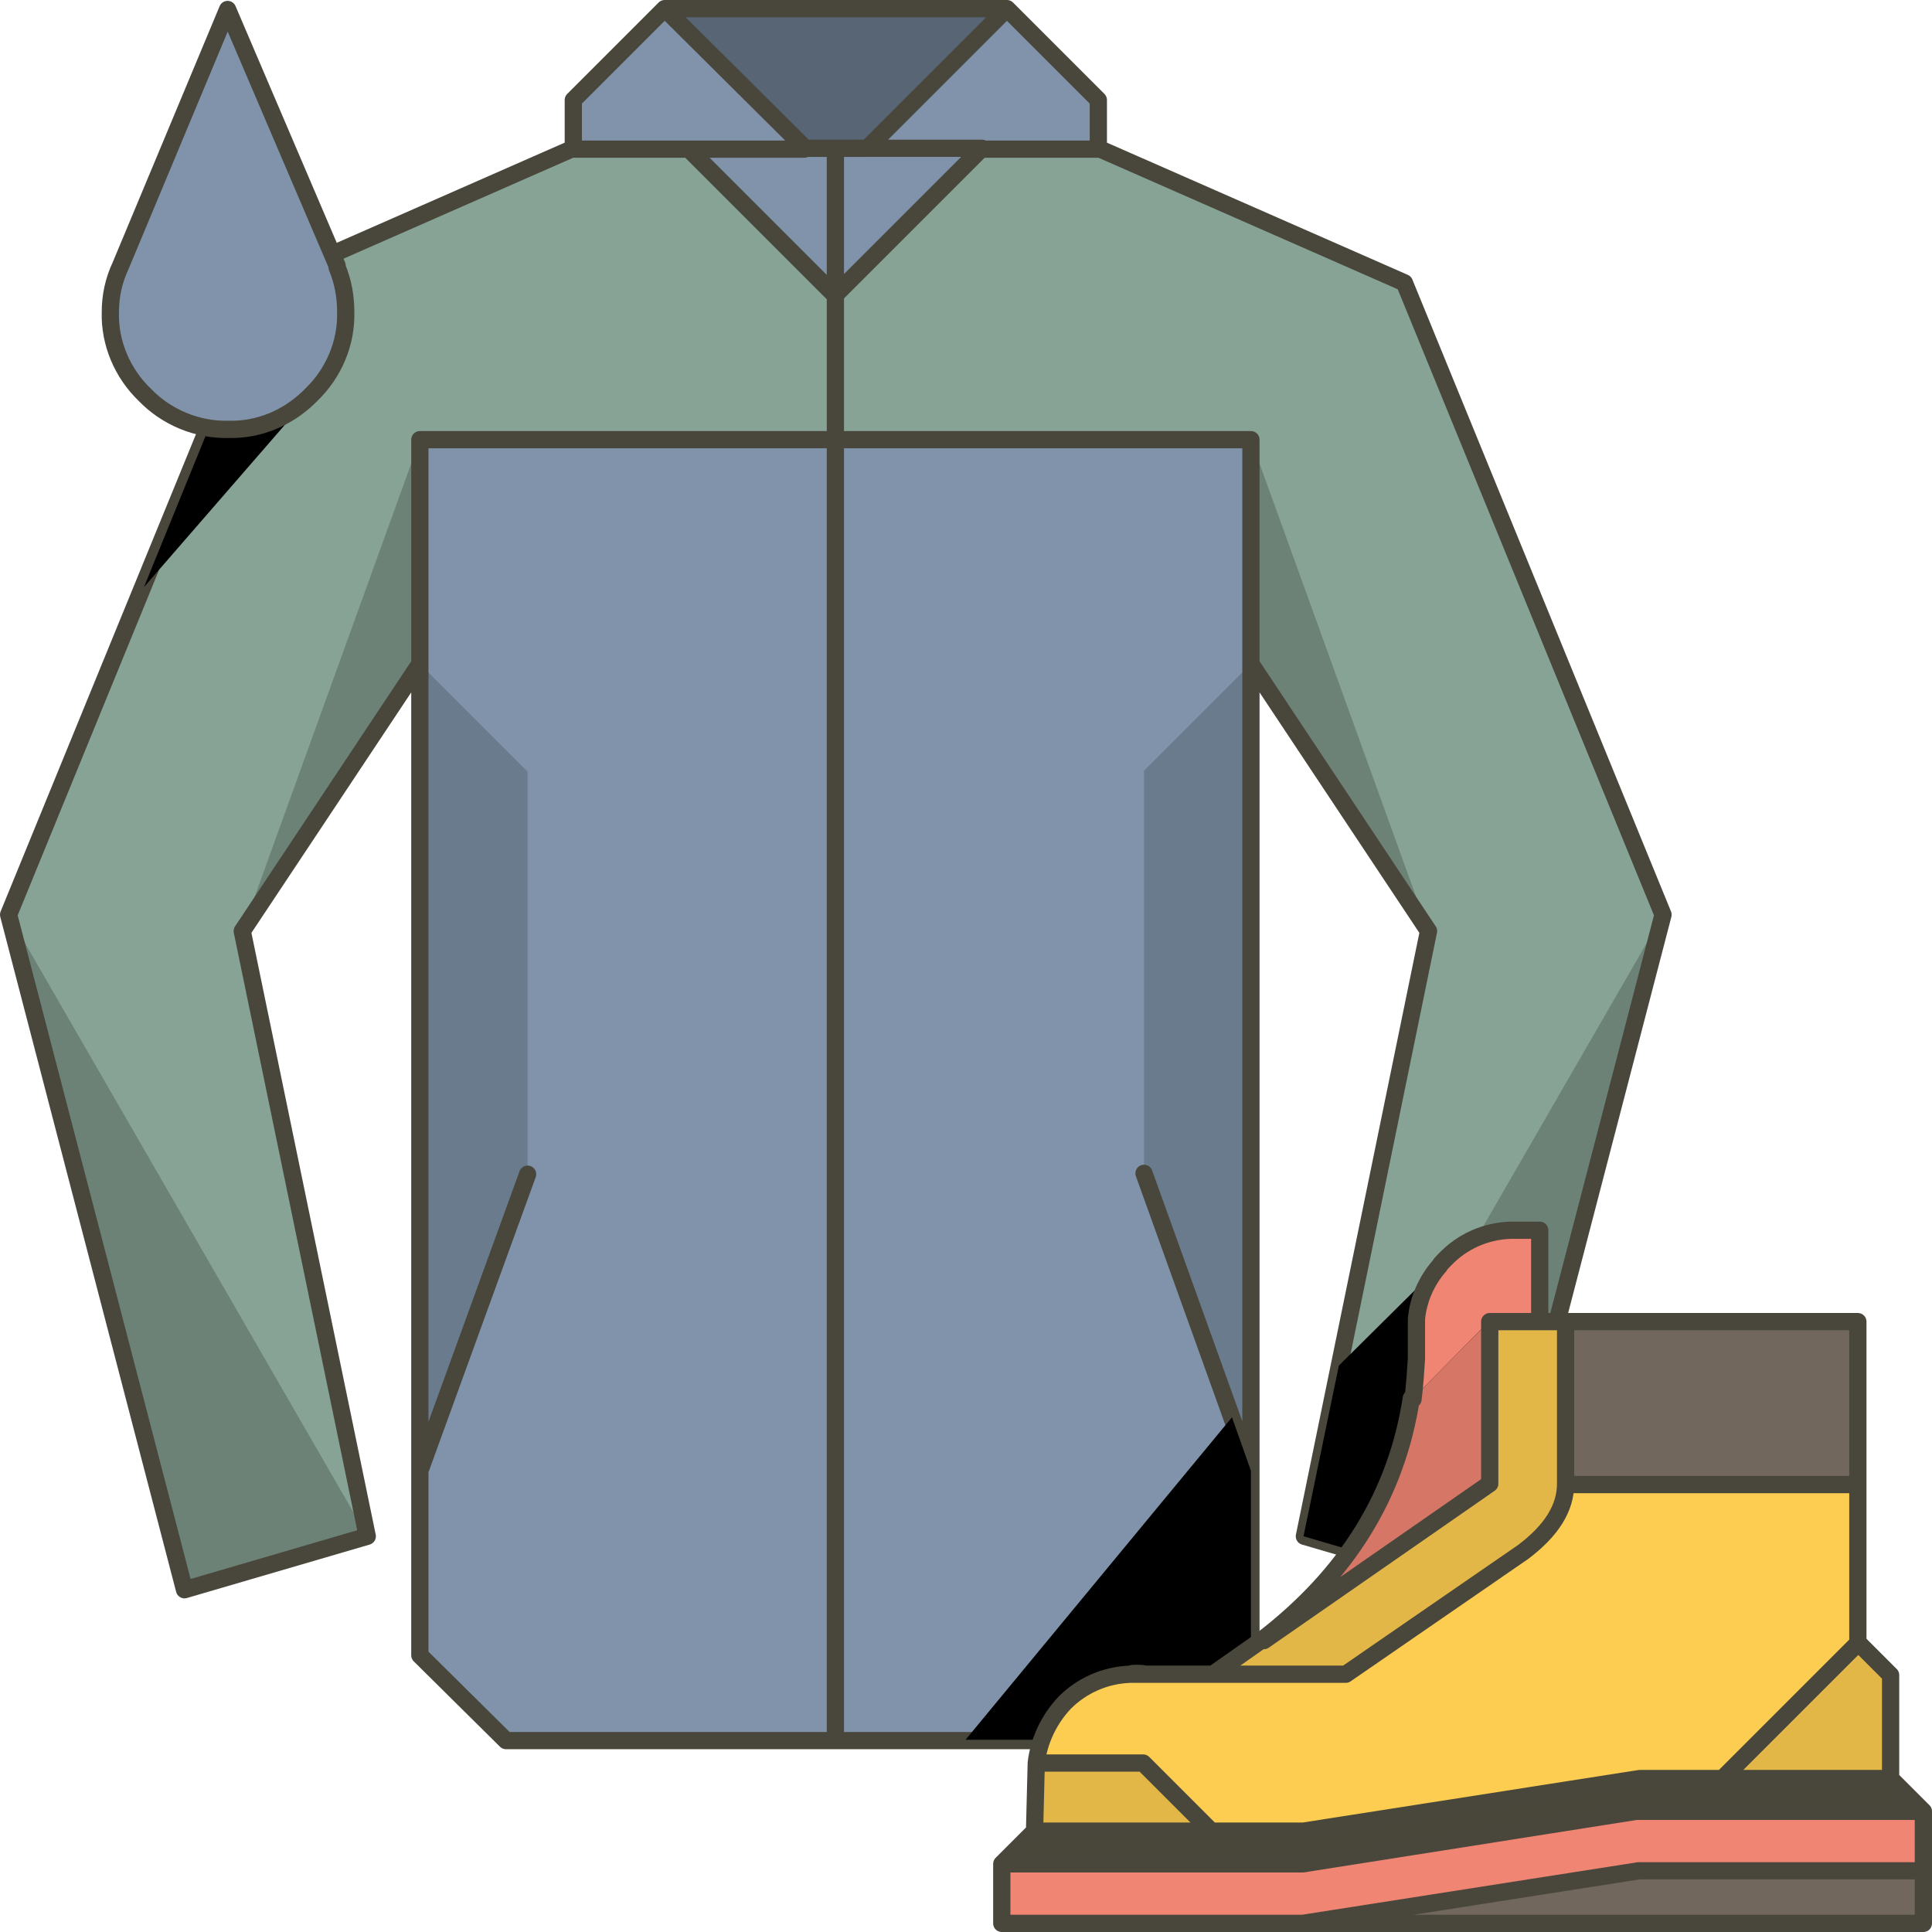<svg xmlns="http://www.w3.org/2000/svg" viewBox="0 0 224.1 224.1"><path d="M1.7 103.6c1.2.2 27.8 1.5 27.8 1.5s-1.1 1.9-1.4 2.9 14.1 69.1 14.1 69.1l-20 7.5-20.5-81z" fill="#6c8277"/><path fill="#6c8277" d="M165.3 103.3l26.4-.2.8 5.3-11.8 44.9-20.7 27.1-8.8-2.2 16.5-71.1z"/><title>Depositphotos_108861120_08</title><path d="M21.4 184.5l21.9-7.4-42.5-73 20.6 80.4m151 0l20.4-78.3-41.6 72.1 21.2 6.2M144.2 48.9l.9 28.1 21.6 31.4-18.2-58.7M48.7 77l-.9-32.1L28.1 108l20.6-31z" fill="#6c8277"/><path d="M80 17.2H66.5L31 32.8 1 106.1l41.6 72.1L28.1 108l20.6-57h48.2V34.3L80 17.2m33.9.1l-17 17V51h48.2l20.6 57-14.4 70.2 41.6-72.1-30-73.3-35.5-15.6-13.5.1z" fill="#87a395"/><path d="M100.6 17.2h26.8v-5.7L116.8 1l-16.2 16.2m-3.7 0H80l17 17-.1-17m3.8 0h-3.8v17l17-17h-13.2M145.1 77V51H96.9v150.9h38.3l9.9-9.9v-21.4l-6.2-35.3 2.7-44 3.5-14.3M48.7 51v26l3 19.2 5.3 39.5-8.3 34.8V192l10 9.9h38.2V51H48.7m17.8-39.4v5.7h26.8L77.1 1 66.5 11.6z" fill="#8093aa"/><path d="M96.9 17.2h3.7L116.8 1H77.1l16.3 16.2h3.5z" fill="#586575"/><path d="M145.1 77l-12.4 12.4V136l12.4 34.4V77M61.2 89.5L48.7 77v93.6l12.5-34.4V89.5z" fill="#6b7b8e"/><path d="M77.1 1l16.3 16.2h7.2L116.8 1H77.1L66.5 11.6v5.7h26.8m3.6 16.9l17-17h-13.3m-3.7 17v-17m30.5 0l35.5 15.6 30 73.3-20.4 78.3-21.2-6.2 14.4-70.2-20.6-31v115l-9.9 9.9H58.7l-10-9.9V77l-20.6 31 14.5 70.2-21.2 6.2L1 106.1l30-73.3 35.5-15.6M116.8 1l10.6 10.6v5.7h-13.5M48.7 51v26m0 93.6l12.5-34.4M145.1 51v26m0 93.6l-12.4-34.5M145.1 51H96.9V34.3l-17-17M48.7 51h48.2v150.9" fill="none" stroke="#49473b" stroke-width="2" stroke-linecap="round" stroke-linejoin="round"/><path d="M16.7 68.1l19.1-22-7.2-7.2-11.9 29.2z"/><path d="M145.1 170.6l-2.2-6.2-30.9 37.4h23.2l9.9-9.9v-21.3m10.2-12.2l-4.1 19.8 21.2 6.2 6.7-25.5-12.1-12.1-11.7 11.6z"/><path d="M164.2 157.6c-.1 1.6-.2 3.1-.4 4.7l8.9-9h5.9v-10.5h-3.4c-2.9.1-5.6 1.3-7.6 3.4l-.1.1-.5.6c-1.5 1.7-2.5 3.9-2.7 6.2l-.1 4.5m-47.9 58.6v6.9h34.9l39-6.1h33v-6.9h-33.4l-38.6 6.1h-34.9z" fill="#f08573"/><path d="M120 212.4l-3.8 3.8h34.9l38.6-6.1h33.4l-3.8-3.8h-29.2l-39 6.1H120z" fill="#494739"/><path d="M123.6 197.6c-1.9 1.9-3.1 4.4-3.3 7h12.4l7.9 7.9h10.6l39-6.1h9.6l15.8-15.8v-18.4h-33.9c0 2.8-1.6 5.4-4.9 7.9l-20.6 14.3h-25c-2.9 0-5.6 1.2-7.6 3.2z" fill="#fdcd51"/><path d="M120.2 204.5l-.2 7.9h20.4l-7.9-7.9h-12.3m99.1 1.8v-12l-3.8-3.8-15.8 15.8h19.6m-78.5-12h15.3l20.6-14.2c3.3-2.5 4.9-5.1 4.9-7.9v-18.8h-8.9v18.8l-26.2 18.2-5.7 3.9z" fill="#e2b748"/><path d="M163.8 162.3c-1.7 11.1-7.4 20.4-17.3 28l26.2-18.2v-18.8l-8.9 9z" fill="#d67666"/><path d="M215.5 172.1v-18.8h-33.9v18.8h33.9m7.6 51V217h-33l-39 6.1h72z" fill="#71675d"/><path d="M178.6 153.3v-10.6h-3.4c-2.9.1-5.6 1.3-7.6 3.4l-.1.1c-.2.2-.4.4-.5.6-1.5 1.7-2.5 3.9-2.7 6.2v4.6c-.1 1.6-.2 3.1-.4 4.7m8.9-9h42.7v37.2l3.8 3.8v12l3.8 3.8v13H116.2v-6.9l3.8-3.8.2-7.9c.3-2.6 1.5-5.1 3.3-7 2-2 4.7-3.2 7.6-3.3.2-.1.4-.1.6-.1.4 0 .8 0 1.2.1h7.8l5.7-4c9.9-7.6 15.6-16.9 17.3-28m-43.5 42.3h12.4l7.9 7.9h10.7l39-6.1h9.6l15.8-15.8m-84.4 3.7h1.9m7.7 0h15.3l20.6-14.2c3.3-2.5 4.9-5.1 4.9-7.9v-18.8M120 212.4h20.4m-24.2 3.8h34.9l38.7-6.1h33.3m-50.3-56.8v18.8l-26.2 18.2m53.1 16h19.6m-37.7-34.1h33.9m7.6 44.8h-33l-39 6.1" fill="none" stroke="#49473b" stroke-width="2" stroke-linecap="round" stroke-linejoin="round"/><g><path d="M39.2 31v-.2L26.4 1.1 14 30.8c-.7 1.7-1.1 3.5-1.1 5.4-.1 3.6 1.4 7.1 4 9.6 2.5 2.6 6.1 4.1 9.7 4 3.5.1 6.8-1.3 9.3-3.7l.3-.3c2.6-2.5 4.1-6 4-9.6 0-1.8-.4-3.5-1-5.2z" fill="#8093aa"/></g><path d="M40.1 36.2c.1 3.6-1.4 7.1-4 9.6l-.3.3c-2.5 2.4-5.8 3.8-9.3 3.7-3.6.1-7.2-1.4-9.7-4-2.6-2.5-4.1-6-4-9.6 0-1.9.4-3.7 1.2-5.4L26.4 1.1l12.7 29.7v.2c.7 1.7 1 3.4 1 5.2z" fill="none" stroke="#49473b" stroke-width="2" stroke-linecap="round" stroke-linejoin="round"/></svg>